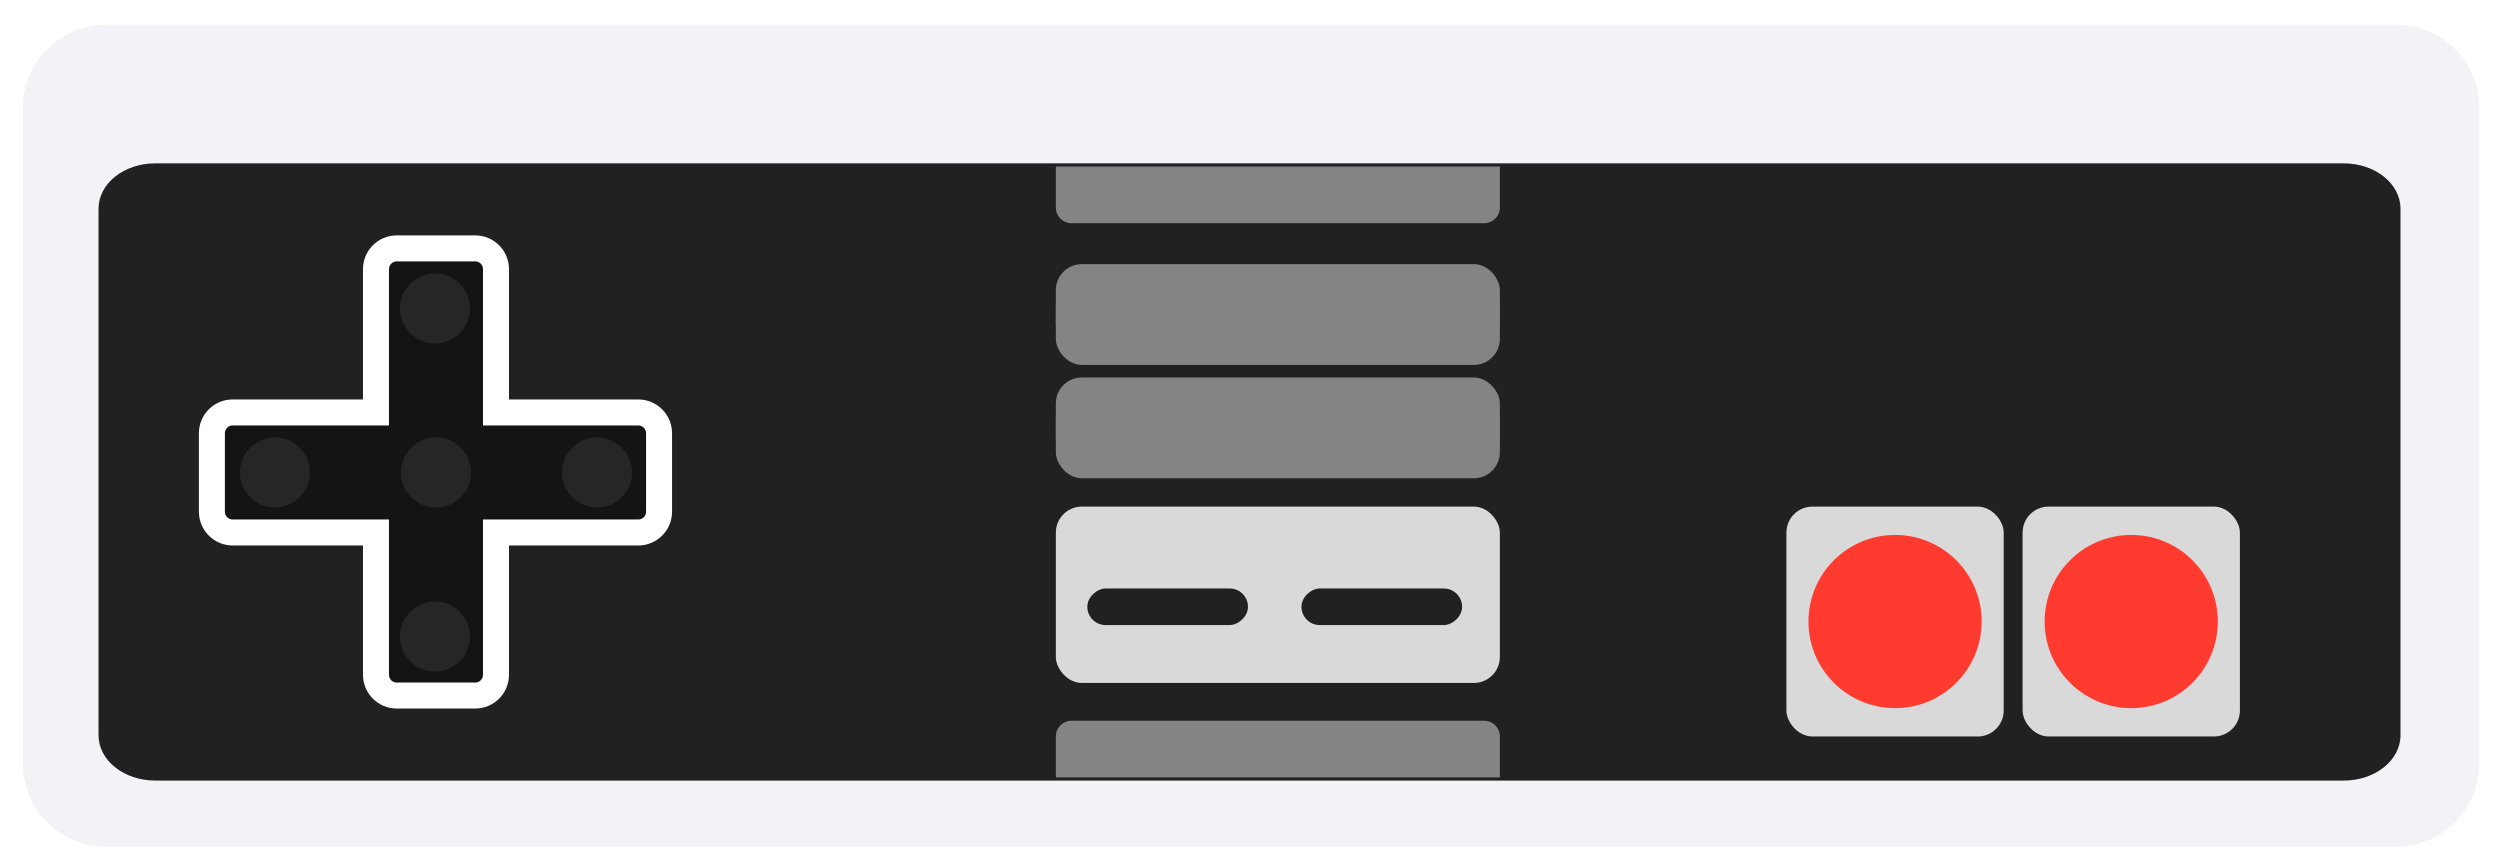 <svg width="481" height="167" viewBox="0 0 481 167" fill="none" xmlns="http://www.w3.org/2000/svg">
<g filter="url(#filter0_d_3_108)">
<path d="M4.417 16.772C4.417 7.935 11.58 0.772 20.416 0.772H461C469.837 0.772 477 7.935 477 16.772V142.906C477 151.742 469.837 158.906 461 158.906H20.416C11.58 158.906 4.417 151.742 4.417 142.906V16.772Z" fill="#F2F2F7"/>
<path d="M18.958 36.146C18.958 31.333 23.839 27.43 29.86 27.43H450.951C456.972 27.43 461.853 31.333 461.853 36.146V137.466C461.853 142.28 456.972 146.182 450.951 146.182H29.86C23.839 146.182 18.958 142.28 18.958 137.466V36.146Z" fill="#212121"/>
<rect x="203.144" y="93.471" width="85.429" height="33.929" rx="5" fill="#D9D9D9"/>
<rect x="209.203" y="116.263" width="7.04" height="30.907" rx="3.52" transform="rotate(-90 209.203 116.263)" fill="#212121"/>
<rect x="281.309" y="109.224" width="7.04" height="30.907" rx="3.52" transform="rotate(90 281.309 109.224)" fill="#212121"/>
<rect x="203.144" y="49.848" width="85.429" height="16.359" rx="5" fill="#848484"/>
<rect x="203.144" y="46.818" width="85.429" height="16.359" rx="5" fill="#848484"/>
<rect x="203.144" y="71.659" width="85.429" height="16.359" rx="5" fill="#848484"/>
<rect x="203.144" y="68.63" width="85.429" height="16.359" rx="5" fill="#848484"/>
<path d="M203.144 137.671C203.144 136.014 204.487 134.671 206.144 134.671H285.573C287.229 134.671 288.573 136.014 288.573 137.671V145.576H203.144V137.671Z" fill="#848484"/>
<path d="M288.573 35.942C288.573 37.599 287.229 38.942 285.573 38.942H206.144C204.487 38.942 203.144 37.599 203.144 35.942V28.036H288.573V35.942Z" fill="#848484"/>
<rect x="389.148" y="93.471" width="41.806" height="44.229" rx="5" fill="#D9D9D9"/>
<circle cx="410.051" cy="115.585" r="16.662" fill="#FF3B30"/>
<rect x="343.707" y="93.471" width="41.806" height="44.229" rx="5" fill="#D9D9D9"/>
<circle cx="364.61" cy="115.585" r="16.662" fill="#FF3B30"/>
<path d="M91.431 43.789C93.64 43.789 95.431 45.58 95.431 47.789V75.355H122.803C125.012 75.355 126.803 77.145 126.803 79.355V94.451C126.803 96.66 125.012 98.451 122.803 98.451H95.431V125.823C95.431 128.032 93.64 129.823 91.431 129.823H76.335C74.125 129.823 72.335 128.033 72.335 125.823V98.451H44.769C42.56 98.451 40.769 96.66 40.769 94.451V79.355C40.769 77.145 42.56 75.355 44.769 75.355H72.335V47.789C72.335 45.58 74.125 43.789 76.335 43.789H91.431Z" fill="#141414"/>
<path d="M91.431 43.789L91.431 41.289H91.431V43.789ZM95.431 75.355H92.931V77.855H95.431V75.355ZM122.803 75.355V77.855V75.355ZM126.803 79.355H129.303H126.803ZM126.803 94.451L129.303 94.452V94.451H126.803ZM122.803 98.451V100.951V98.451ZM95.431 98.451V95.951H92.931V98.451H95.431ZM91.431 129.823V132.323H91.431L91.431 129.823ZM72.335 98.451H74.835V95.951H72.335V98.451ZM44.769 98.451V95.951V98.451ZM40.769 94.451H38.269V94.451L40.769 94.451ZM40.769 79.355H43.269H40.769ZM44.769 75.355V72.855V75.355ZM72.335 75.355V77.855H74.835V75.355H72.335ZM91.431 43.789L91.431 46.289C92.26 46.289 92.931 46.961 92.931 47.789H95.431H97.931C97.931 44.199 95.021 41.289 91.431 41.289L91.431 43.789ZM95.431 47.789H92.931V75.355H95.431H97.931V47.789H95.431ZM95.431 75.355V77.855H122.803V75.355V72.855H95.431V75.355ZM122.803 75.355V77.855C123.632 77.855 124.303 78.526 124.303 79.355H126.803H129.303C129.303 75.765 126.393 72.855 122.803 72.855V75.355ZM126.803 79.355H124.303V94.451H126.803H129.303V79.355H126.803ZM126.803 94.451L124.303 94.451C124.303 95.28 123.631 95.951 122.803 95.951V98.451V100.951C126.393 100.951 129.303 98.041 129.303 94.452L126.803 94.451ZM122.803 98.451V95.951H95.431V98.451V100.951H122.803V98.451ZM95.431 98.451H92.931V125.823H95.431H97.931V98.451H95.431ZM95.431 125.823H92.931C92.931 126.651 92.26 127.323 91.431 127.323L91.431 129.823L91.431 132.323C95.021 132.323 97.931 129.413 97.931 125.823H95.431ZM91.431 129.823V127.323H76.335V129.823V132.323H91.431V129.823ZM76.335 129.823V127.323C75.506 127.323 74.835 126.652 74.835 125.823H72.335H69.835C69.835 129.413 72.745 132.323 76.335 132.323V129.823ZM72.335 125.823H74.835V98.451H72.335H69.835V125.823H72.335ZM72.335 98.451V95.951H44.769V98.451V100.951H72.335V98.451ZM44.769 98.451V95.951C43.941 95.951 43.269 95.28 43.269 94.451L40.769 94.451L38.269 94.451C38.27 98.041 41.179 100.951 44.769 100.951V98.451ZM40.769 94.451H43.269V79.355H40.769H38.269V94.451H40.769ZM40.769 79.355H43.269C43.269 78.526 43.941 77.855 44.769 77.855V75.355V72.855C41.179 72.855 38.269 75.765 38.269 79.355H40.769ZM44.769 75.355V77.855H72.335V75.355V72.855H44.769V75.355ZM72.335 75.355H74.835V47.789H72.335H69.835V75.355H72.335ZM72.335 47.789H74.835C74.835 46.961 75.506 46.289 76.335 46.289V43.789V41.289C72.745 41.289 69.835 44.199 69.835 47.789H72.335ZM76.335 43.789V46.289H91.431V43.789V41.289H76.335V43.789Z" fill="white"/>
<circle cx="83.883" cy="86.903" r="6.736" fill="#262626"/>
<ellipse cx="83.69" cy="55.337" rx="6.736" ry="6.736" fill="#262626"/>
<ellipse cx="83.69" cy="118.468" rx="6.736" ry="6.736" fill="#262626"/>
<ellipse cx="114.87" cy="86.903" rx="6.736" ry="6.736" fill="#262626"/>
<ellipse cx="52.895" cy="86.903" rx="6.736" ry="6.736" fill="#262626"/>
</g>
<defs>
<filter id="filter0_d_3_108" x="0.417" y="0.772" width="480.583" height="166.134" filterUnits="userSpaceOnUse" color-interpolation-filters="sRGB">
<feFlood flood-opacity="0" result="BackgroundImageFix"/>
<feColorMatrix in="SourceAlpha" type="matrix" values="0 0 0 0 0 0 0 0 0 0 0 0 0 0 0 0 0 0 127 0" result="hardAlpha"/>
<feOffset dy="4"/>
<feGaussianBlur stdDeviation="2"/>
<feComposite in2="hardAlpha" operator="out"/>
<feColorMatrix type="matrix" values="0 0 0 0 0 0 0 0 0 0 0 0 0 0 0 0 0 0 0.25 0"/>
<feBlend mode="normal" in2="BackgroundImageFix" result="effect1_dropShadow_3_108"/>
<feBlend mode="normal" in="SourceGraphic" in2="effect1_dropShadow_3_108" result="shape"/>
</filter>
</defs>
</svg>
